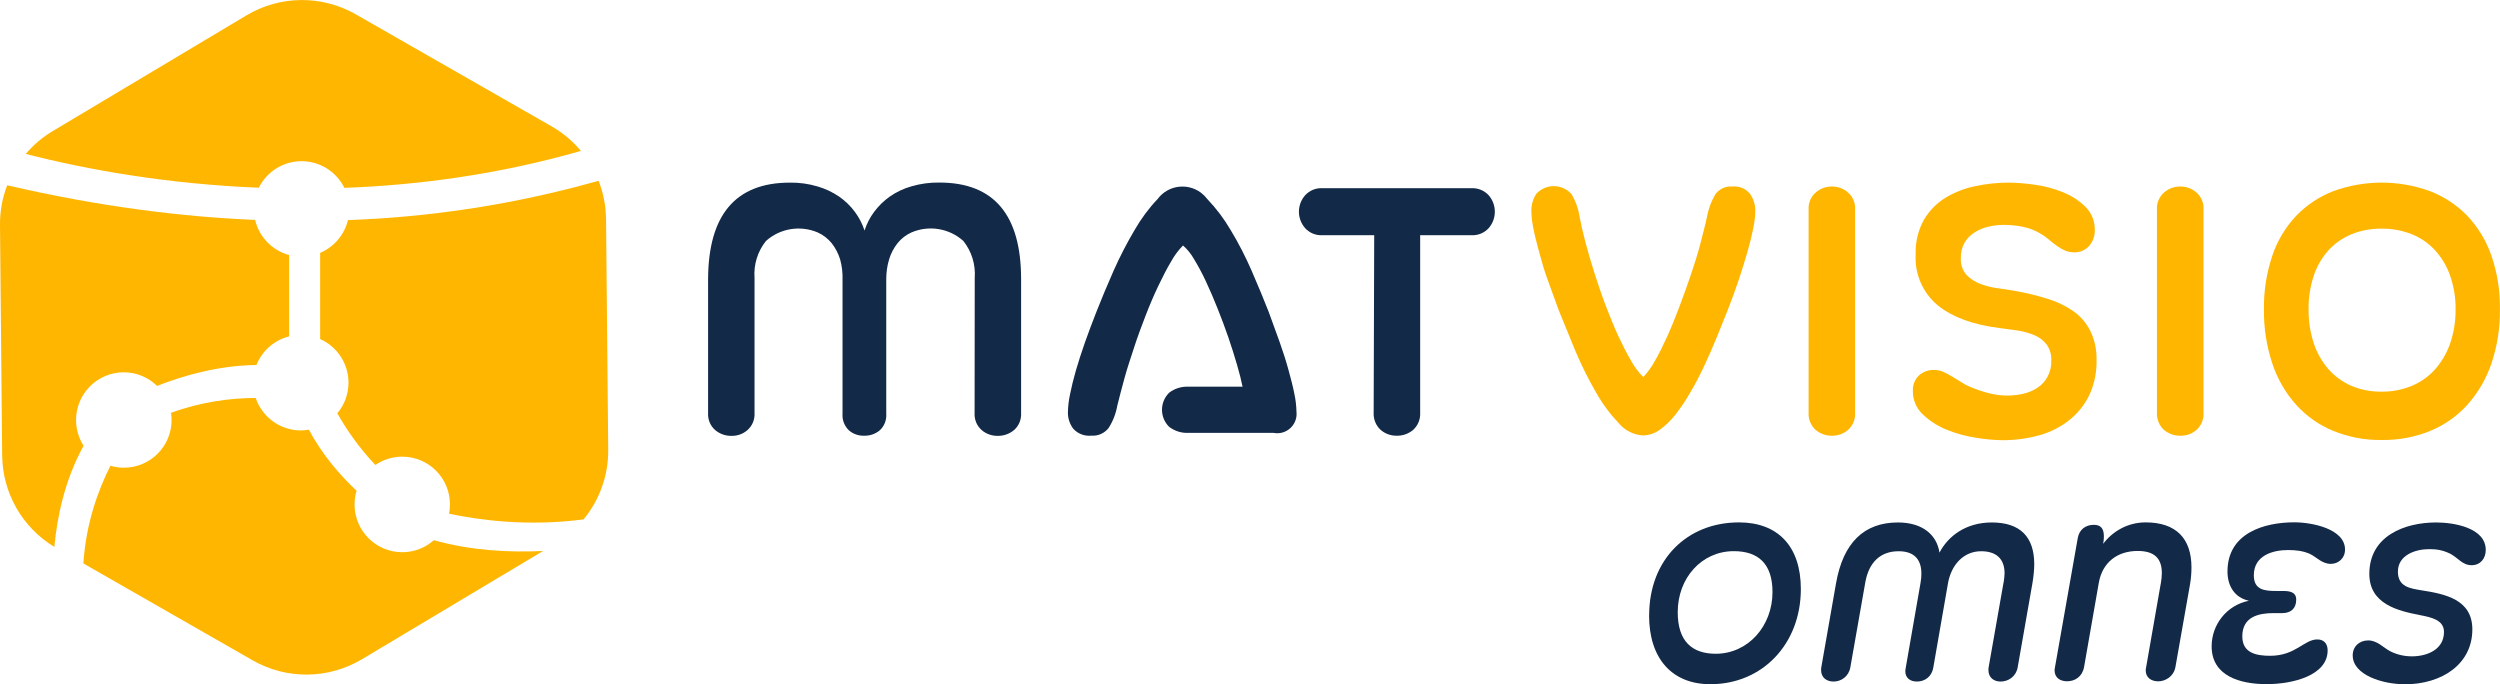 <?xml version="1.0" encoding="UTF-8"?><svg xmlns="http://www.w3.org/2000/svg" viewBox="0 0 357.97 97.97"><defs><style>.e{fill:#ffb600;}.f{fill:#122948;}</style></defs><g id="a"/><g id="b"><g id="c"><path class="f" d="M139.57,39.79c.14-1.91-.44-3.79-1.63-5.29-2.03-1.82-4.93-2.29-7.43-1.22-.78,.35-1.46,.88-2,1.55-.54,.69-.95,1.47-1.2,2.31-.28,.92-.41,1.88-.41,2.85v19.24c.07,.89-.26,1.76-.91,2.37-.62,.53-1.42,.81-2.24,.79-.81,.03-1.61-.25-2.22-.79-.63-.62-.96-1.49-.89-2.37v-19.24c.03-.96-.09-1.92-.34-2.84-.26-.84-.66-1.62-1.2-2.31-.54-.66-1.22-1.2-2-1.55-2.5-1.07-5.4-.6-7.43,1.22-1.19,1.49-1.77,3.38-1.63,5.29v19.35c.05,.92-.31,1.81-1,2.42-.63,.56-1.45,.86-2.29,.84-.86,.02-1.7-.28-2.36-.84-.69-.61-1.05-1.5-1-2.42v-19.16c.03-9.23,3.94-13.84,11.71-13.84,1.33-.02,2.66,.16,3.94,.54,1.11,.32,2.16,.81,3.11,1.46,.87,.6,1.63,1.34,2.26,2.19,.6,.81,1.07,1.71,1.38,2.67,.31-.96,.77-1.86,1.37-2.67,.63-.84,1.38-1.58,2.24-2.19,.95-.66,2-1.16,3.11-1.47,1.3-.38,2.65-.56,4-.54,7.8,0,11.7,4.61,11.7,13.84v19.17c.05,.92-.31,1.81-1,2.42-.66,.56-1.5,.86-2.37,.84-.84,.01-1.66-.29-2.29-.84-.69-.61-1.05-1.5-1-2.42l.02-19.36Z"/><path class="f" d="M170.21,61.98c-1.01,.06-2-.25-2.8-.86-1.35-1.32-1.37-3.49-.05-4.84,.02-.02,.04-.04,.05-.05,.79-.61,1.78-.91,2.78-.86h7.73c-.17-.85-.43-1.9-.79-3.13s-.77-2.55-1.24-3.92-1-2.77-1.56-4.18-1.13-2.72-1.7-3.94c-.51-1.09-1.08-2.15-1.71-3.18-.4-.7-.92-1.34-1.53-1.87-.67,.68-1.24,1.45-1.7,2.29-.6,1-1.21,2.19-1.84,3.51s-1.24,2.75-1.83,4.28-1.14,3-1.65,4.58-1,3-1.38,4.42-.73,2.7-1,3.82c-.2,1.15-.62,2.25-1.25,3.23-.59,.76-1.51,1.17-2.47,1.1-.98,.1-1.94-.27-2.6-1-.5-.67-.77-1.48-.76-2.32,.02-.88,.12-1.76,.31-2.62,.2-1,.48-2.17,.84-3.41s.79-2.56,1.29-4,1.06-2.86,1.63-4.35c.72-1.83,1.54-3.8,2.47-5.91,.89-2,1.89-3.94,3-5.82,.92-1.61,2.03-3.11,3.31-4.46,1.46-1.96,4.24-2.36,6.2-.9,.34,.26,.64,.56,.9,.9,1.29,1.35,2.42,2.85,3.36,4.46,1.13,1.87,2.13,3.82,3,5.82,.92,2.11,1.73,4.08,2.45,5.91,.54,1.46,1.06,2.88,1.55,4.27s.92,2.71,1.27,4,.64,2.37,.84,3.41c.19,.86,.29,1.74,.31,2.62,.16,1.52-.95,2.88-2.47,3.04-.28,.03-.56,.02-.84-.04h-12.12Z"/><path class="f" d="M196.77,33.68h-7.47c-.91,.04-1.79-.33-2.41-1-1.2-1.35-1.2-3.38,0-4.73,.62-.67,1.5-1.04,2.41-1h21.43c.91-.04,1.8,.33,2.42,1,1.19,1.35,1.19,3.38,0,4.73-.62,.67-1.51,1.04-2.42,1h-7.38v25.4c.06,.93-.31,1.84-1,2.47-.66,.56-1.5,.86-2.37,.84-.84,.01-1.66-.29-2.29-.84-.69-.63-1.05-1.54-1-2.47l.08-25.4Z"/><path class="e" d="M235.3,53.99c.65-.7,1.2-1.47,1.66-2.31,.59-1,1.18-2.22,1.78-3.54s1.18-2.75,1.75-4.28,1.12-3,1.63-4.55,1-3,1.35-4.41,.71-2.69,.94-3.81c.2-1.15,.61-2.25,1.2-3.26,.57-.79,1.51-1.21,2.47-1.12,.97-.1,1.92,.31,2.52,1.07,.49,.72,.75,1.57,.74,2.44-.02,.86-.13,1.71-.31,2.55-.2,1-.48,2.14-.84,3.38s-.77,2.56-1.25,4-1,2.84-1.57,4.3c-.48,1.22-1,2.51-1.56,3.87s-1.14,2.7-1.75,4-1.27,2.6-2,3.82c-.63,1.12-1.35,2.19-2.14,3.21-.65,.83-1.41,1.57-2.26,2.19-.7,.51-1.54,.79-2.4,.81-1.35-.08-2.61-.72-3.48-1.76-1.27-1.34-2.37-2.83-3.27-4.44-1.09-1.88-2.05-3.82-2.9-5.82-.87-2.12-1.68-4.09-2.42-5.91-.54-1.42-1-2.83-1.53-4.22s-.89-2.71-1.24-4-.64-2.37-.84-3.41c-.19-.86-.29-1.74-.31-2.62,0-.86,.24-1.7,.71-2.42,1.27-1.38,3.42-1.47,4.8-.2,.07,.06,.13,.13,.2,.2,.62,.99,1.02,2.1,1.19,3.26,.21,1.08,.49,2.34,.87,3.76s.8,2.9,1.3,4.43,1,3.06,1.6,4.61,1.17,3,1.78,4.3,1.21,2.49,1.81,3.51c.47,.87,1.07,1.67,1.77,2.37Z"/><path class="e" d="M258.97,29.97c-.05-.91,.32-1.79,1-2.39,.65-.58,1.49-.89,2.36-.87,.85-.01,1.67,.3,2.3,.87,.68,.6,1.05,1.48,1,2.39v29.11c.06,.93-.31,1.84-1,2.47-.64,.55-1.46,.85-2.3,.84-.86,.02-1.7-.28-2.36-.84-.69-.63-1.06-1.54-1-2.47V29.97Z"/><path class="e" d="M300.2,51.5c.05,1.72-.29,3.43-1,5-.67,1.42-1.66,2.67-2.9,3.65-1.26,1-2.72,1.74-4.27,2.17-1.73,.48-3.52,.72-5.32,.71-1.29-.02-2.57-.14-3.84-.36-1.44-.22-2.85-.61-4.2-1.17-1.25-.51-2.4-1.25-3.37-2.19-.92-.86-1.42-2.07-1.4-3.33-.04-.82,.26-1.61,.84-2.19,.6-.56,1.4-.85,2.22-.82,.45,0,.89,.1,1.3,.28,.44,.2,.86,.42,1.27,.67,.42,.25,.85,.51,1.27,.78,.39,.26,.81,.49,1.25,.67,.86,.37,1.74,.67,2.64,.91,.9,.24,1.82,.36,2.75,.36,.76,0,1.53-.09,2.27-.26,.71-.16,1.39-.44,2-.84,.6-.39,1.1-.92,1.45-1.55,.4-.73,.59-1.56,.56-2.39,.04-.82-.2-1.63-.68-2.29-.46-.58-1.06-1.04-1.74-1.32-.78-.32-1.59-.55-2.42-.67-.88-.13-1.75-.25-2.6-.35-3.8-.48-6.74-1.57-8.83-3.26-2.14-1.79-3.31-4.49-3.15-7.28-.06-1.72,.34-3.43,1.17-4.94,.75-1.29,1.8-2.37,3.06-3.15,1.31-.8,2.76-1.37,4.27-1.68,1.59-.34,3.21-.51,4.84-.51,1.26,.01,2.52,.12,3.76,.31,1.39,.19,2.75,.55,4.05,1.09,1.2,.48,2.29,1.2,3.21,2.11,.86,.88,1.32,2.08,1.29,3.31,.02,.82-.27,1.62-.81,2.24-.54,.61-1.33,.95-2.14,.92-.47,0-.94-.09-1.37-.28-.41-.19-.8-.42-1.17-.69-.38-.27-.74-.56-1.1-.87-.36-.3-.74-.57-1.14-.81-.78-.48-1.65-.82-2.55-1-.89-.19-1.79-.28-2.7-.28-.74,0-1.49,.08-2.21,.25-.71,.15-1.39,.43-2,.82-.6,.36-1.11,.87-1.46,1.48-.38,.69-.56,1.46-.53,2.24-.05,.87,.24,1.72,.81,2.37,.56,.58,1.25,1.02,2,1.3,.84,.31,1.71,.52,2.59,.63,.92,.12,1.73,.25,2.44,.38,1.59,.28,3.15,.66,4.69,1.15,1.3,.4,2.52,1,3.64,1.78,1,.72,1.81,1.67,2.36,2.77,.63,1.28,.93,2.7,.9,4.13Z"/><path class="e" d="M308.85,29.97c-.05-.91,.32-1.79,1-2.39,.65-.58,1.49-.89,2.36-.87,.85-.01,1.68,.3,2.31,.87,.68,.6,1.05,1.48,1,2.39v29.11c.06,.93-.31,1.84-1,2.47-.64,.56-1.46,.86-2.31,.84-.86,.02-1.7-.28-2.36-.84-.69-.63-1.05-1.54-1-2.47V29.97Z"/><path class="e" d="M341.02,63c-2.37,.04-4.72-.41-6.92-1.3-2.03-.83-3.85-2.11-5.32-3.74-1.53-1.71-2.69-3.72-3.41-5.9-.83-2.51-1.24-5.14-1.2-7.79-.04-2.6,.37-5.19,1.2-7.66,.71-2.12,1.87-4.07,3.41-5.7,1.49-1.55,3.31-2.76,5.32-3.54,4.47-1.63,9.37-1.63,13.84,0,2.02,.78,3.85,1.98,5.36,3.54,1.54,1.64,2.71,3.58,3.44,5.7,.85,2.46,1.26,5.06,1.22,7.66,.04,2.65-.38,5.28-1.22,7.79-.74,2.18-1.91,4.18-3.44,5.9-1.47,1.63-3.29,2.91-5.32,3.74-2.21,.9-4.58,1.34-6.96,1.3Zm0-6.92c1.49,.02,2.97-.27,4.35-.84,1.28-.54,2.41-1.35,3.33-2.39,.95-1.08,1.67-2.34,2.14-3.7,.53-1.56,.79-3.21,.77-4.86,.02-1.63-.24-3.24-.77-4.78-.46-1.35-1.19-2.58-2.14-3.64-.92-1.01-2.06-1.81-3.33-2.32-1.38-.55-2.86-.83-4.35-.81-1.48-.02-2.96,.25-4.33,.81-1.26,.52-2.39,1.31-3.31,2.32-.93,1.05-1.64,2.28-2.08,3.62-.51,1.54-.76,3.16-.74,4.78-.02,1.66,.23,3.31,.74,4.88,.45,1.37,1.17,2.63,2.11,3.72,.92,1.03,2.05,1.85,3.31,2.39,1.36,.57,2.83,.84,4.3,.82Z"/><g id="d"><path class="e" d="M45.84,36.21v12.34c2.39,1.06,4.06,3.46,4.06,6.24,0,1.67-.6,3.21-1.6,4.39,1.26,2.24,3.03,4.85,5.45,7.4,1.1-.75,2.42-1.19,3.85-1.19,3.77,0,6.83,3.06,6.83,6.83,0,.46-.05,.91-.13,1.34,4.37,.92,11.3,1.86,19.26,.81,2.28-2.77,3.57-6.3,3.53-9.99l-.31-32.98c-.02-1.92-.39-3.78-1.07-5.51-8.71,2.44-20.68,5.06-35.89,5.63-.51,2.12-2.01,3.85-3.98,4.69Z"/><path class="e" d="M37.06,26.88c1.12-2.25,3.44-3.8,6.12-3.8s5.02,1.56,6.13,3.82c10.79-.4,22.26-1.96,33.87-5.29-1.16-1.39-2.57-2.59-4.2-3.52L50.94,2.05c-4.86-2.78-10.84-2.72-15.65,.15L7.55,18.77c-1.48,.88-2.78,1.99-3.86,3.27,8.9,2.29,20.4,4.32,33.37,4.84Z"/><path class="e" d="M62.11,77.36c-1.2,1.06-2.78,1.71-4.51,1.71-3.77,0-6.83-3.06-6.83-6.83,0-.68,.1-1.34,.29-1.97-2.48-2.33-4.96-5.23-6.83-8.74-.38,.06-.76,.1-1.15,.1-3.01,0-5.56-1.95-6.47-4.65-3.52,.02-7.72,.52-12.12,2.13,.05,.34,.08,.68,.08,1.03,0,3.77-3.06,6.83-6.83,6.83-.67,0-1.32-.1-1.93-.28-1.77,3.51-3.51,8.29-3.87,13.99l24.23,13.87c4.86,2.78,10.84,2.72,15.65-.15l25.95-15.51c-4.82,.24-10.29-.04-15.65-1.54Z"/><path class="e" d="M11.97,63.83c-.68-1.06-1.08-2.33-1.08-3.69,0-3.77,3.06-6.83,6.83-6.83,1.86,0,3.54,.74,4.77,1.95,3.51-1.38,8.59-2.93,14.23-3,.81-2.02,2.54-3.56,4.68-4.09v-11.65c-2.41-.65-4.3-2.58-4.87-5.03-10.59-.45-22.42-1.92-35.5-4.96C.34,28.32-.02,30.25,0,32.22l.31,32.98c.05,5.38,2.88,10.33,7.47,13.11,.39-4.18,1.45-9.52,4.19-14.48Z"/></g><g><path class="f" d="M236.14,88.11c0-7.97,5.41-13.31,12.86-13.31,5.54,0,8.86,3.39,8.86,9.54,0,7.87-5.5,13.63-12.96,13.63-5.47,0-8.77-3.65-8.77-9.85Zm17.66-3.33c0-4.1-2.08-5.86-5.54-5.86-4.58,0-8.03,3.81-8.03,8.74,0,4.16,2.05,5.95,5.44,5.95,4.64,0,8.13-3.97,8.13-8.83Z"/><path class="f" d="M286.9,83.38c.06-.45,.13-.9,.13-1.28,0-2.08-1.18-3.17-3.36-3.17-2.56,0-4.29,2.02-4.74,4.58l-2.11,12.1c-.22,1.31-1.25,1.98-2.34,1.98-.96,0-1.66-.51-1.66-1.47,0-.16,.03-.32,.06-.51l2.11-12.1c.1-.51,.13-.96,.13-1.38,0-2.11-1.12-3.2-3.26-3.2-2.59,0-4.26,1.57-4.77,4.45l-2.14,12.16c-.22,1.31-1.31,2.05-2.4,2.05-1.02,0-1.79-.58-1.79-1.63,0-.13,0-.26,.03-.42l2.11-12.03c1.02-5.79,4-8.7,8.86-8.7,3.68,0,5.6,1.92,5.95,4.32,1.25-2.4,3.81-4.32,7.49-4.32,4.03,0,6.08,2.02,6.08,5.98,0,.83-.1,1.73-.26,2.72l-2.11,12.03c-.22,1.31-1.31,2.05-2.46,2.05-.96,0-1.73-.58-1.73-1.63,0-.13,0-.26,.03-.42l2.14-12.16Z"/><path class="f" d="M309.39,83.63c.1-.58,.16-1.09,.16-1.57,0-2.18-1.15-3.17-3.46-3.17-2.91,0-5.06,1.63-5.57,4.58l-2.11,12.06c-.26,1.38-1.31,2.02-2.43,2.02-.96,0-1.79-.48-1.79-1.57,0-.13,.03-.29,.06-.45l3.26-18.49c.22-1.22,1.12-1.89,2.3-1.89,.99,0,1.44,.51,1.44,1.66,0,.32-.03,.67-.1,1.06,1.31-1.76,3.49-3.07,6.08-3.07,4.35,0,6.56,2.3,6.56,6.43,0,.8-.06,1.63-.22,2.53l-2.08,11.78c-.26,1.34-1.44,2.02-2.46,2.02-.96,0-1.79-.51-1.79-1.57,0-.13,.03-.29,.06-.45l2.08-11.9Z"/><path class="f" d="M325.55,87.79c-2.08,0-4.48,.48-4.48,3.33,0,2.43,2.08,2.78,4,2.78,3.65,0,4.83-2.34,6.75-2.34,.99,0,1.47,.67,1.47,1.57,0,3.58-4.96,4.83-8.74,4.83s-7.87-1.15-7.87-5.41c0-3.1,2.14-5.89,5.34-6.53-2.08-.45-3.07-2.14-3.07-4.19,0-5.54,5.31-7.04,9.57-7.04,2.53,0,7.26,.93,7.26,3.9,0,1.28-.99,2.05-2.02,2.05-1.31,0-2.02-.96-3.04-1.44-.96-.42-1.98-.54-3.1-.54-2.14,0-4.9,.74-4.9,3.62,0,2.11,1.57,2.24,3.23,2.24h.86c.99,0,1.98,.1,1.98,1.25,0,1.25-.77,1.92-1.98,1.92h-1.28Z"/><path class="f" d="M344.24,97.97c-2.98,0-7.36-1.28-7.36-4.13,0-1.28,.96-2.14,2.21-2.14,1.31,0,2.11,.99,3.14,1.54,.99,.51,2.05,.74,3.14,.74,2.14,0,4.58-.96,4.58-3.49,0-1.76-1.89-2.11-3.52-2.43-3.1-.61-7.17-1.57-7.17-5.89,0-5.44,5.06-7.36,9.57-7.36,2.5,0,7.1,.74,7.1,3.94,0,1.22-.77,2.18-2.02,2.18-1.34,0-1.95-1.06-3.04-1.63-1.09-.54-1.98-.67-3.04-.67-1.95,0-4.48,.83-4.48,3.23,0,2.18,1.79,2.4,3.36,2.66,3.42,.54,7.3,1.31,7.3,5.6,0,4.93-4.29,7.87-9.76,7.87Z"/></g></g></g></svg>
